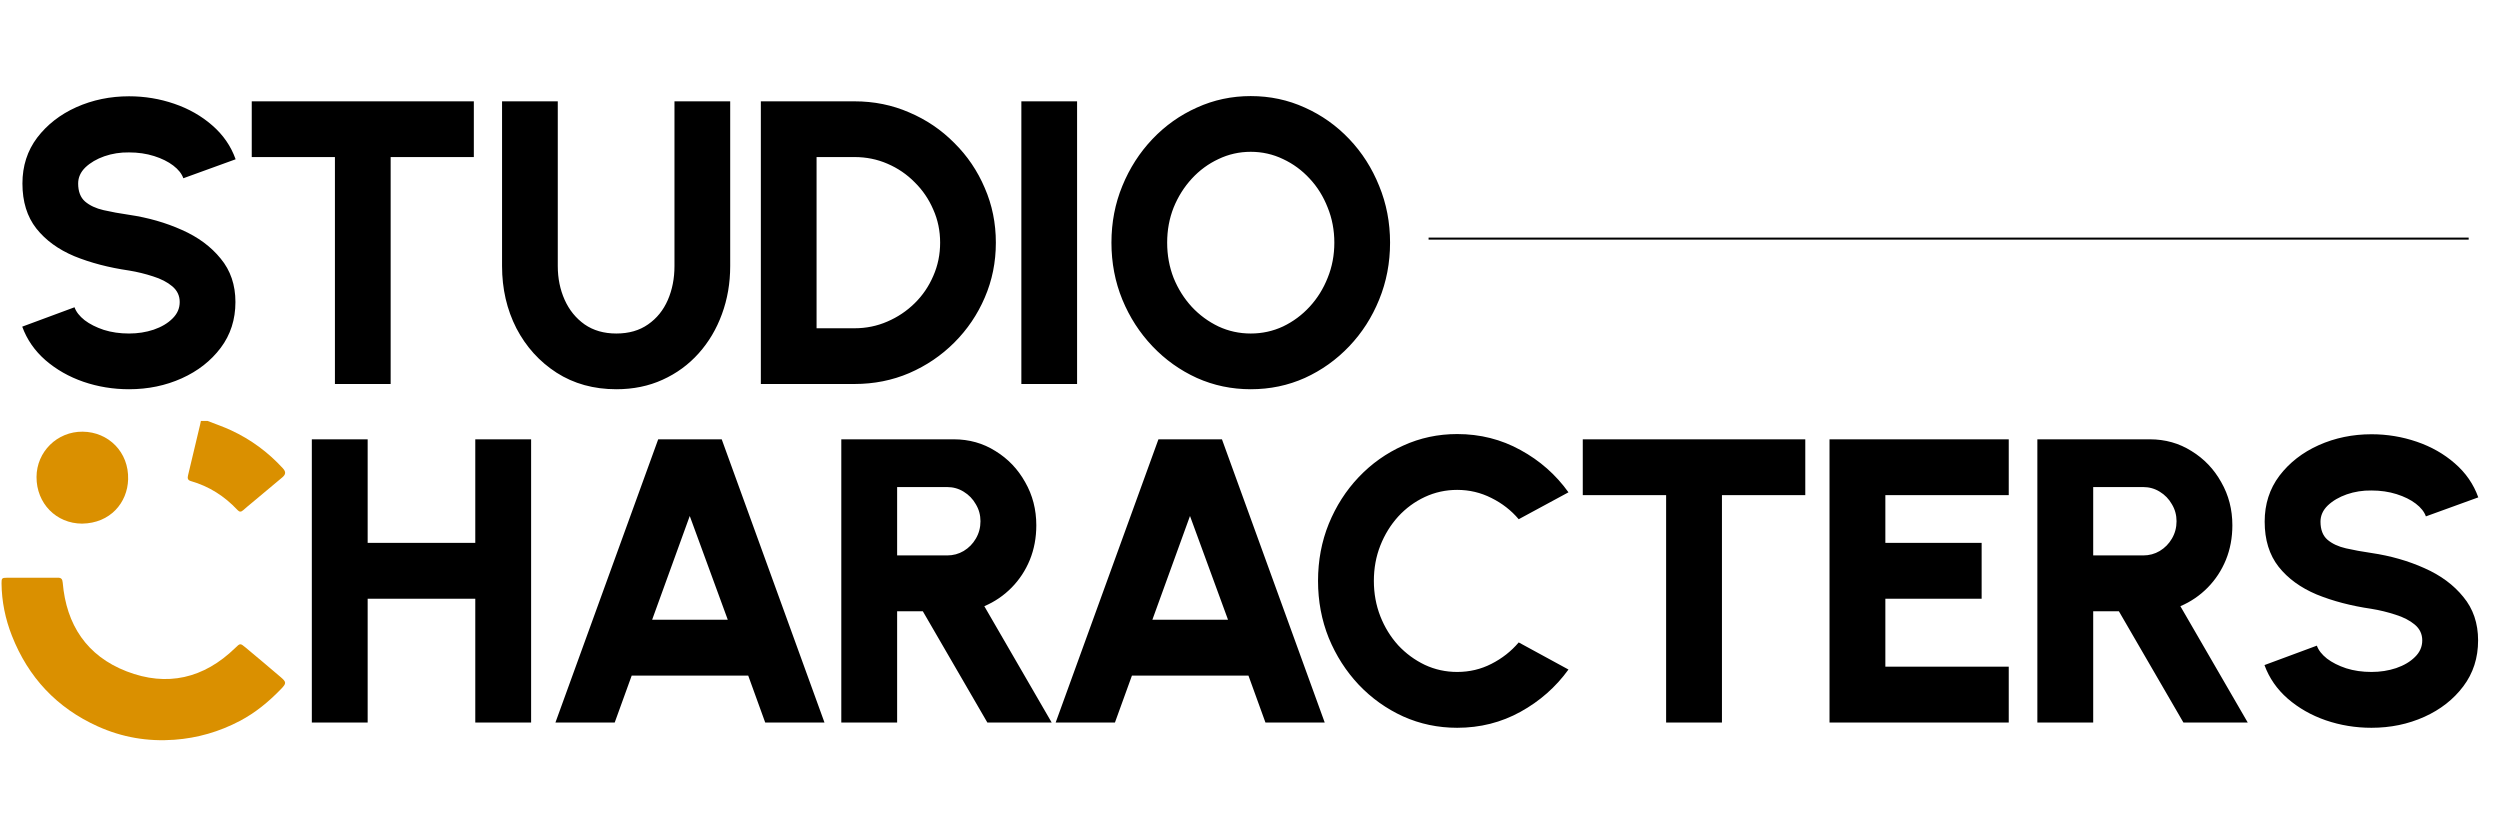 <svg width="1849" height="610" viewBox="0 0 1849 610" fill="none" xmlns="http://www.w3.org/2000/svg">
<path d="M351.517 324.916H392.811V534.379H351.517V442.814H271.921V534.379H230.627V324.916H271.921V401.519H351.517V324.916ZM486.803 324.916H533.783L609.788 534.379H565.95L553.382 499.668H467.203L454.636 534.379H410.798L486.803 324.916ZM482.315 458.374H538.271L510.143 381.62L482.315 458.374ZM622.225 534.379V324.916H705.411C716.782 324.916 727.056 327.808 736.232 333.594C745.509 339.279 752.84 346.959 758.226 356.634C763.712 366.21 766.455 376.833 766.455 388.503C766.455 397.679 764.859 406.207 761.667 414.087C758.475 421.867 753.987 428.7 748.202 434.585C742.417 440.47 735.684 445.058 728.004 448.349L777.826 534.379H730.248L682.52 452.09H663.519V534.379H622.225ZM663.519 410.796H700.474C704.963 410.796 709.052 409.698 712.743 407.504C716.533 405.21 719.525 402.168 721.72 398.377C724.014 394.487 725.161 390.198 725.161 385.51C725.161 380.922 724.014 376.733 721.72 372.943C719.525 369.053 716.533 365.961 712.743 363.666C709.052 361.372 704.963 360.225 700.474 360.225H663.519V410.796ZM856.777 324.916H903.756L979.761 534.379H935.924L923.356 499.668H837.177L824.609 534.379H780.771L856.777 324.916ZM852.288 458.374H908.245L880.117 381.62L852.288 458.374ZM1077.75 538.269C1063.59 538.269 1050.27 535.476 1037.81 529.89C1025.34 524.205 1014.37 516.375 1004.89 506.401C995.514 496.426 988.133 484.906 982.747 471.839C977.46 458.673 974.817 444.609 974.817 429.647C974.817 414.586 977.46 400.522 982.747 387.455C988.133 374.289 995.514 362.769 1004.89 352.894C1014.37 342.92 1025.34 335.14 1037.81 329.554C1050.27 323.868 1063.59 321.026 1077.75 321.026C1094.71 321.026 1110.32 324.966 1124.58 332.845C1138.85 340.626 1150.67 351.049 1160.04 364.115L1123.24 384.014C1117.65 377.431 1110.92 372.195 1103.04 368.305C1095.16 364.315 1086.73 362.32 1077.75 362.32C1069.27 362.32 1061.3 364.065 1053.81 367.556C1046.33 371.048 1039.75 375.885 1034.07 382.069C1028.48 388.253 1024.09 395.385 1020.9 403.464C1017.71 411.544 1016.11 420.271 1016.11 429.647C1016.11 438.924 1017.71 447.651 1020.9 455.83C1024.09 463.91 1028.48 471.041 1034.07 477.225C1039.75 483.31 1046.33 488.147 1053.81 491.738C1061.3 495.229 1069.27 496.975 1077.75 496.975C1086.83 496.975 1095.26 494.98 1103.04 490.99C1110.92 487 1117.65 481.714 1123.24 475.131L1160.04 495.179C1150.67 508.146 1138.85 518.569 1124.58 526.449C1110.32 534.329 1094.71 538.269 1077.75 538.269ZM1335.19 324.916V366.21H1273.55V534.379H1232.26V366.21H1170.62V324.916H1335.19ZM1353.11 534.379V324.916H1485.67V366.21H1394.41V401.519H1465.62V442.814H1394.41V493.085H1485.67V534.379H1353.11ZM1506.83 534.379V324.916H1590.02C1601.39 324.916 1611.66 327.808 1620.84 333.594C1630.12 339.279 1637.45 346.959 1642.83 356.634C1648.32 366.21 1651.06 376.833 1651.06 388.503C1651.06 397.679 1649.47 406.207 1646.27 414.087C1643.08 421.867 1638.59 428.7 1632.81 434.585C1627.02 440.47 1620.29 445.058 1612.61 448.349L1662.43 534.379H1614.86L1567.13 452.09H1548.13V534.379H1506.83ZM1548.13 410.796H1585.08C1589.57 410.796 1593.66 409.698 1597.35 407.504C1601.14 405.21 1604.13 402.168 1606.33 398.377C1608.62 394.487 1609.77 390.198 1609.77 385.51C1609.77 380.922 1608.62 376.733 1606.33 372.943C1604.13 369.053 1601.14 365.961 1597.35 363.666C1593.66 361.372 1589.57 360.225 1585.08 360.225H1548.13V410.796ZM1753.95 538.269C1742.18 538.269 1730.91 536.424 1720.13 532.733C1709.46 529.043 1700.09 523.706 1692.01 516.724C1684.03 509.742 1678.29 501.463 1674.8 491.888L1713.55 477.525C1714.75 480.916 1717.24 484.108 1721.03 487.1C1724.82 489.993 1729.56 492.387 1735.25 494.282C1740.93 496.077 1747.16 496.975 1753.95 496.975C1760.43 496.975 1766.52 496.027 1772.2 494.132C1777.99 492.137 1782.62 489.394 1786.11 485.903C1789.71 482.412 1791.5 478.323 1791.5 473.635C1791.5 468.947 1789.66 465.057 1785.97 461.965C1782.27 458.872 1777.54 456.429 1771.75 454.633C1765.97 452.738 1760.03 451.292 1753.95 450.294C1738.89 448.1 1725.37 444.559 1713.4 439.672C1701.53 434.684 1692.16 427.852 1685.27 419.174C1678.39 410.397 1674.95 399.275 1674.95 385.81C1674.95 372.843 1678.59 361.522 1685.87 351.847C1693.25 342.172 1702.93 334.641 1714.9 329.255C1726.97 323.868 1739.98 321.175 1753.95 321.175C1765.52 321.175 1776.69 323.021 1787.46 326.711C1798.23 330.402 1807.61 335.738 1815.59 342.72C1823.67 349.702 1829.45 358.081 1832.94 367.856L1794.19 381.92C1793 378.528 1790.5 375.386 1786.71 372.494C1782.92 369.601 1778.19 367.257 1772.5 365.462C1766.81 363.666 1760.63 362.769 1753.95 362.769C1747.56 362.669 1741.48 363.617 1735.69 365.611C1730.01 367.606 1725.32 370.349 1721.63 373.84C1718.04 377.331 1716.24 381.321 1716.24 385.81C1716.24 391.695 1717.94 396.133 1721.33 399.126C1724.82 402.118 1729.41 404.262 1735.1 405.559C1740.78 406.856 1747.07 408.003 1753.95 409C1768.11 411.095 1781.18 414.835 1793.15 420.222C1805.12 425.508 1814.69 432.59 1821.87 441.467C1829.15 450.245 1832.8 460.967 1832.8 473.635C1832.8 486.601 1829.15 497.922 1821.87 507.598C1814.59 517.273 1804.97 524.803 1793 530.19C1781.03 535.576 1768.01 538.269 1753.95 538.269Z" fill="black"/>
<g clip-path="url(#clip0_54_6522)">
<path d="M153.507 311.322C159.319 313.61 165.26 315.619 170.912 318.247C185.491 325.024 198.24 334.397 209.128 346.268C211.515 348.871 211.521 350.763 208.819 353.051C201.233 359.475 193.572 365.813 185.949 372.181C183.908 373.888 181.837 375.563 179.852 377.344C178.362 378.679 177.156 378.822 175.672 377.233C166.083 366.963 154.632 359.661 141.079 355.778C138.661 355.085 138.606 353.509 139.1 351.456C142.105 338.991 145.048 326.514 148.01 314.043C148.22 313.146 148.387 312.237 148.573 311.335C150.217 311.335 151.862 311.335 153.507 311.335V311.322Z" fill="#DA9000"/>
<path d="M23.922 427.297C30.186 427.297 36.449 427.353 42.712 427.272C45.322 427.235 46.162 428.299 46.385 430.92C49.031 462.175 64.254 485.126 93.573 496.515C123.561 508.164 150.815 501.777 173.995 479.203C177.538 475.753 177.668 475.598 181.538 478.826C190.287 486.122 199.005 493.442 207.661 500.85C211.909 504.485 211.841 505.444 207.995 509.444C198.937 518.867 188.939 527.14 177.346 533.23C162.21 541.181 146.141 545.862 128.971 547.123C109.167 548.582 90.284 545.33 72.31 537.224C42.051 523.572 20.93 501.035 8.793 470.157C3.908 457.73 1.262 444.795 1.138 431.403C1.101 427.656 1.453 427.316 5.139 427.297C11.402 427.266 17.665 427.291 23.935 427.291C23.935 427.291 23.935 427.297 23.935 427.303L23.922 427.297Z" fill="#DA9000"/>
<path d="M60.742 387.276C41.538 387.227 26.94 372.295 27.014 352.775C27.082 334.121 42.292 319.06 61.2 319.27C80.225 319.48 95.373 334.362 94.761 354.562C94.241 371.775 81.609 386.961 60.748 387.27L60.742 387.276Z" fill="#DA9000"/>
</g>
<path d="M95.432 287.882C83.685 287.882 72.436 286.041 61.685 282.357C51.033 278.674 41.675 273.348 33.612 266.38C25.648 259.411 19.924 251.149 16.439 241.592L55.114 227.257C56.309 230.641 58.798 233.827 62.581 236.813C66.363 239.7 71.092 242.09 76.766 243.981C82.441 245.773 88.662 246.669 95.432 246.669C101.903 246.669 107.975 245.723 113.649 243.832C119.423 241.841 124.052 239.103 127.537 235.619C131.12 232.135 132.912 228.053 132.912 223.374C132.912 218.695 131.071 214.813 127.387 211.727C123.704 208.641 118.975 206.202 113.201 204.41C107.428 202.519 101.504 201.075 95.432 200.08C80.4 197.89 66.911 194.356 54.965 189.478C43.119 184.5 33.761 177.681 26.892 169.02C20.023 160.26 16.589 149.16 16.589 135.721C16.589 122.779 20.222 111.481 27.489 101.824C34.856 92.168 44.512 84.652 56.458 79.276C68.504 73.901 81.495 71.213 95.432 71.213C106.98 71.213 118.129 73.054 128.881 76.738C139.632 80.421 148.99 85.747 156.954 92.716C165.017 99.684 170.791 108.046 174.275 117.802L135.6 131.838C134.406 128.454 131.917 125.318 128.134 122.431C124.351 119.544 119.622 117.205 113.948 115.413C108.274 113.621 102.102 112.725 95.432 112.725C89.061 112.625 82.988 113.571 77.214 115.562C71.54 117.553 66.861 120.291 63.178 123.775C59.594 127.259 57.802 131.241 57.802 135.721C57.802 141.594 59.495 146.024 62.879 149.011C66.363 151.997 70.943 154.138 76.617 155.432C82.291 156.726 88.563 157.871 95.432 158.866C109.568 160.957 122.609 164.69 134.555 170.066C146.501 175.342 156.058 182.41 163.225 191.27C170.492 200.03 174.126 210.732 174.126 223.374C174.126 236.316 170.492 247.615 163.225 257.271C155.958 266.927 146.351 274.443 134.406 279.819C122.46 285.195 109.468 287.882 95.432 287.882ZM350.448 74.946V116.159H288.926V284H247.712V116.159H186.191V74.946H350.448ZM455.836 287.882C439.111 287.882 424.378 283.801 411.636 275.638C398.993 267.475 389.088 256.524 381.92 242.786C374.852 228.949 371.318 213.618 371.318 196.795V74.946H412.532V196.795C412.532 205.854 414.224 214.166 417.609 221.732C420.993 229.298 425.921 235.37 432.392 239.949C438.862 244.429 446.677 246.669 455.836 246.669C465.094 246.669 472.908 244.429 479.28 239.949C485.75 235.47 490.628 229.447 493.913 221.881C497.198 214.315 498.841 205.953 498.841 196.795V74.946H540.055V196.795C540.055 209.437 538.014 221.284 533.932 232.334C529.95 243.284 524.226 252.941 516.76 261.303C509.294 269.665 500.384 276.185 490.031 280.864C479.777 285.543 468.379 287.882 455.836 287.882ZM562.721 284V74.946H632.008C646.443 74.946 659.932 77.683 672.475 83.159C685.118 88.534 696.217 96.05 705.774 105.707C715.431 115.263 722.947 126.363 728.322 139.006C733.797 151.549 736.535 165.038 736.535 179.473C736.535 193.908 733.797 207.446 728.322 220.089C722.947 232.632 715.431 243.732 705.774 253.389C696.217 262.945 685.118 270.461 672.475 275.936C659.932 281.312 646.443 284 632.008 284H562.721ZM603.935 242.786H632.008C640.569 242.786 648.633 241.144 656.199 237.859C663.864 234.574 670.633 230.044 676.507 224.27C682.38 218.496 686.959 211.777 690.244 204.111C693.629 196.446 695.322 188.233 695.322 179.473C695.322 170.713 693.629 162.55 690.244 154.984C686.959 147.318 682.38 140.599 676.507 134.825C670.733 128.952 664.013 124.372 656.348 121.087C648.782 117.802 640.669 116.159 632.008 116.159H603.935V242.786ZM755.397 284V74.946H796.61V284H755.397ZM925.055 287.882C910.919 287.882 897.629 285.095 885.185 279.52C872.741 273.846 861.791 266.031 852.334 256.076C842.877 246.121 835.46 234.623 830.084 221.582C824.709 208.442 822.021 194.405 822.021 179.473C822.021 164.54 824.709 150.554 830.084 137.513C835.46 124.372 842.877 112.824 852.334 102.87C861.791 92.915 872.741 85.15 885.185 79.575C897.629 73.901 910.919 71.063 925.055 71.063C939.29 71.063 952.63 73.901 965.074 79.575C977.517 85.15 988.468 92.915 997.925 102.87C1007.38 112.824 1014.75 124.372 1020.03 137.513C1025.4 150.554 1028.09 164.54 1028.09 179.473C1028.09 194.405 1025.4 208.442 1020.03 221.582C1014.75 234.623 1007.38 246.121 997.925 256.076C988.468 266.031 977.517 273.846 965.074 279.52C952.63 285.095 939.29 287.882 925.055 287.882ZM925.055 246.669C933.516 246.669 941.48 244.927 948.947 241.443C956.413 237.859 962.983 232.981 968.657 226.809C974.332 220.637 978.762 213.519 981.947 205.455C985.232 197.392 986.875 188.731 986.875 179.473C986.875 170.215 985.232 161.554 981.947 153.49C978.762 145.327 974.332 138.21 968.657 132.137C962.983 125.965 956.413 121.137 948.947 117.653C941.48 114.069 933.516 112.277 925.055 112.277C916.593 112.277 908.629 114.069 901.163 117.653C893.697 121.137 887.126 125.965 881.452 132.137C875.778 138.309 871.298 145.427 868.013 153.49C864.827 161.554 863.234 170.215 863.234 179.473C863.234 188.731 864.827 197.442 868.013 205.605C871.298 213.668 875.778 220.786 881.452 226.958C887.126 233.031 893.697 237.859 901.163 241.443C908.629 244.927 916.593 246.669 925.055 246.669Z" fill="black"/>
<line x1="1056.58" y1="176.476" x2="1825.83" y2="176.476" stroke="black" stroke-width="1.508"/>
<defs>
<clipPath id="clip0_54_6522">
<rect width="210.882" height="236.807" fill="white" transform="translate(0 310.709)"/>
</clipPath>
</defs>
</svg>
